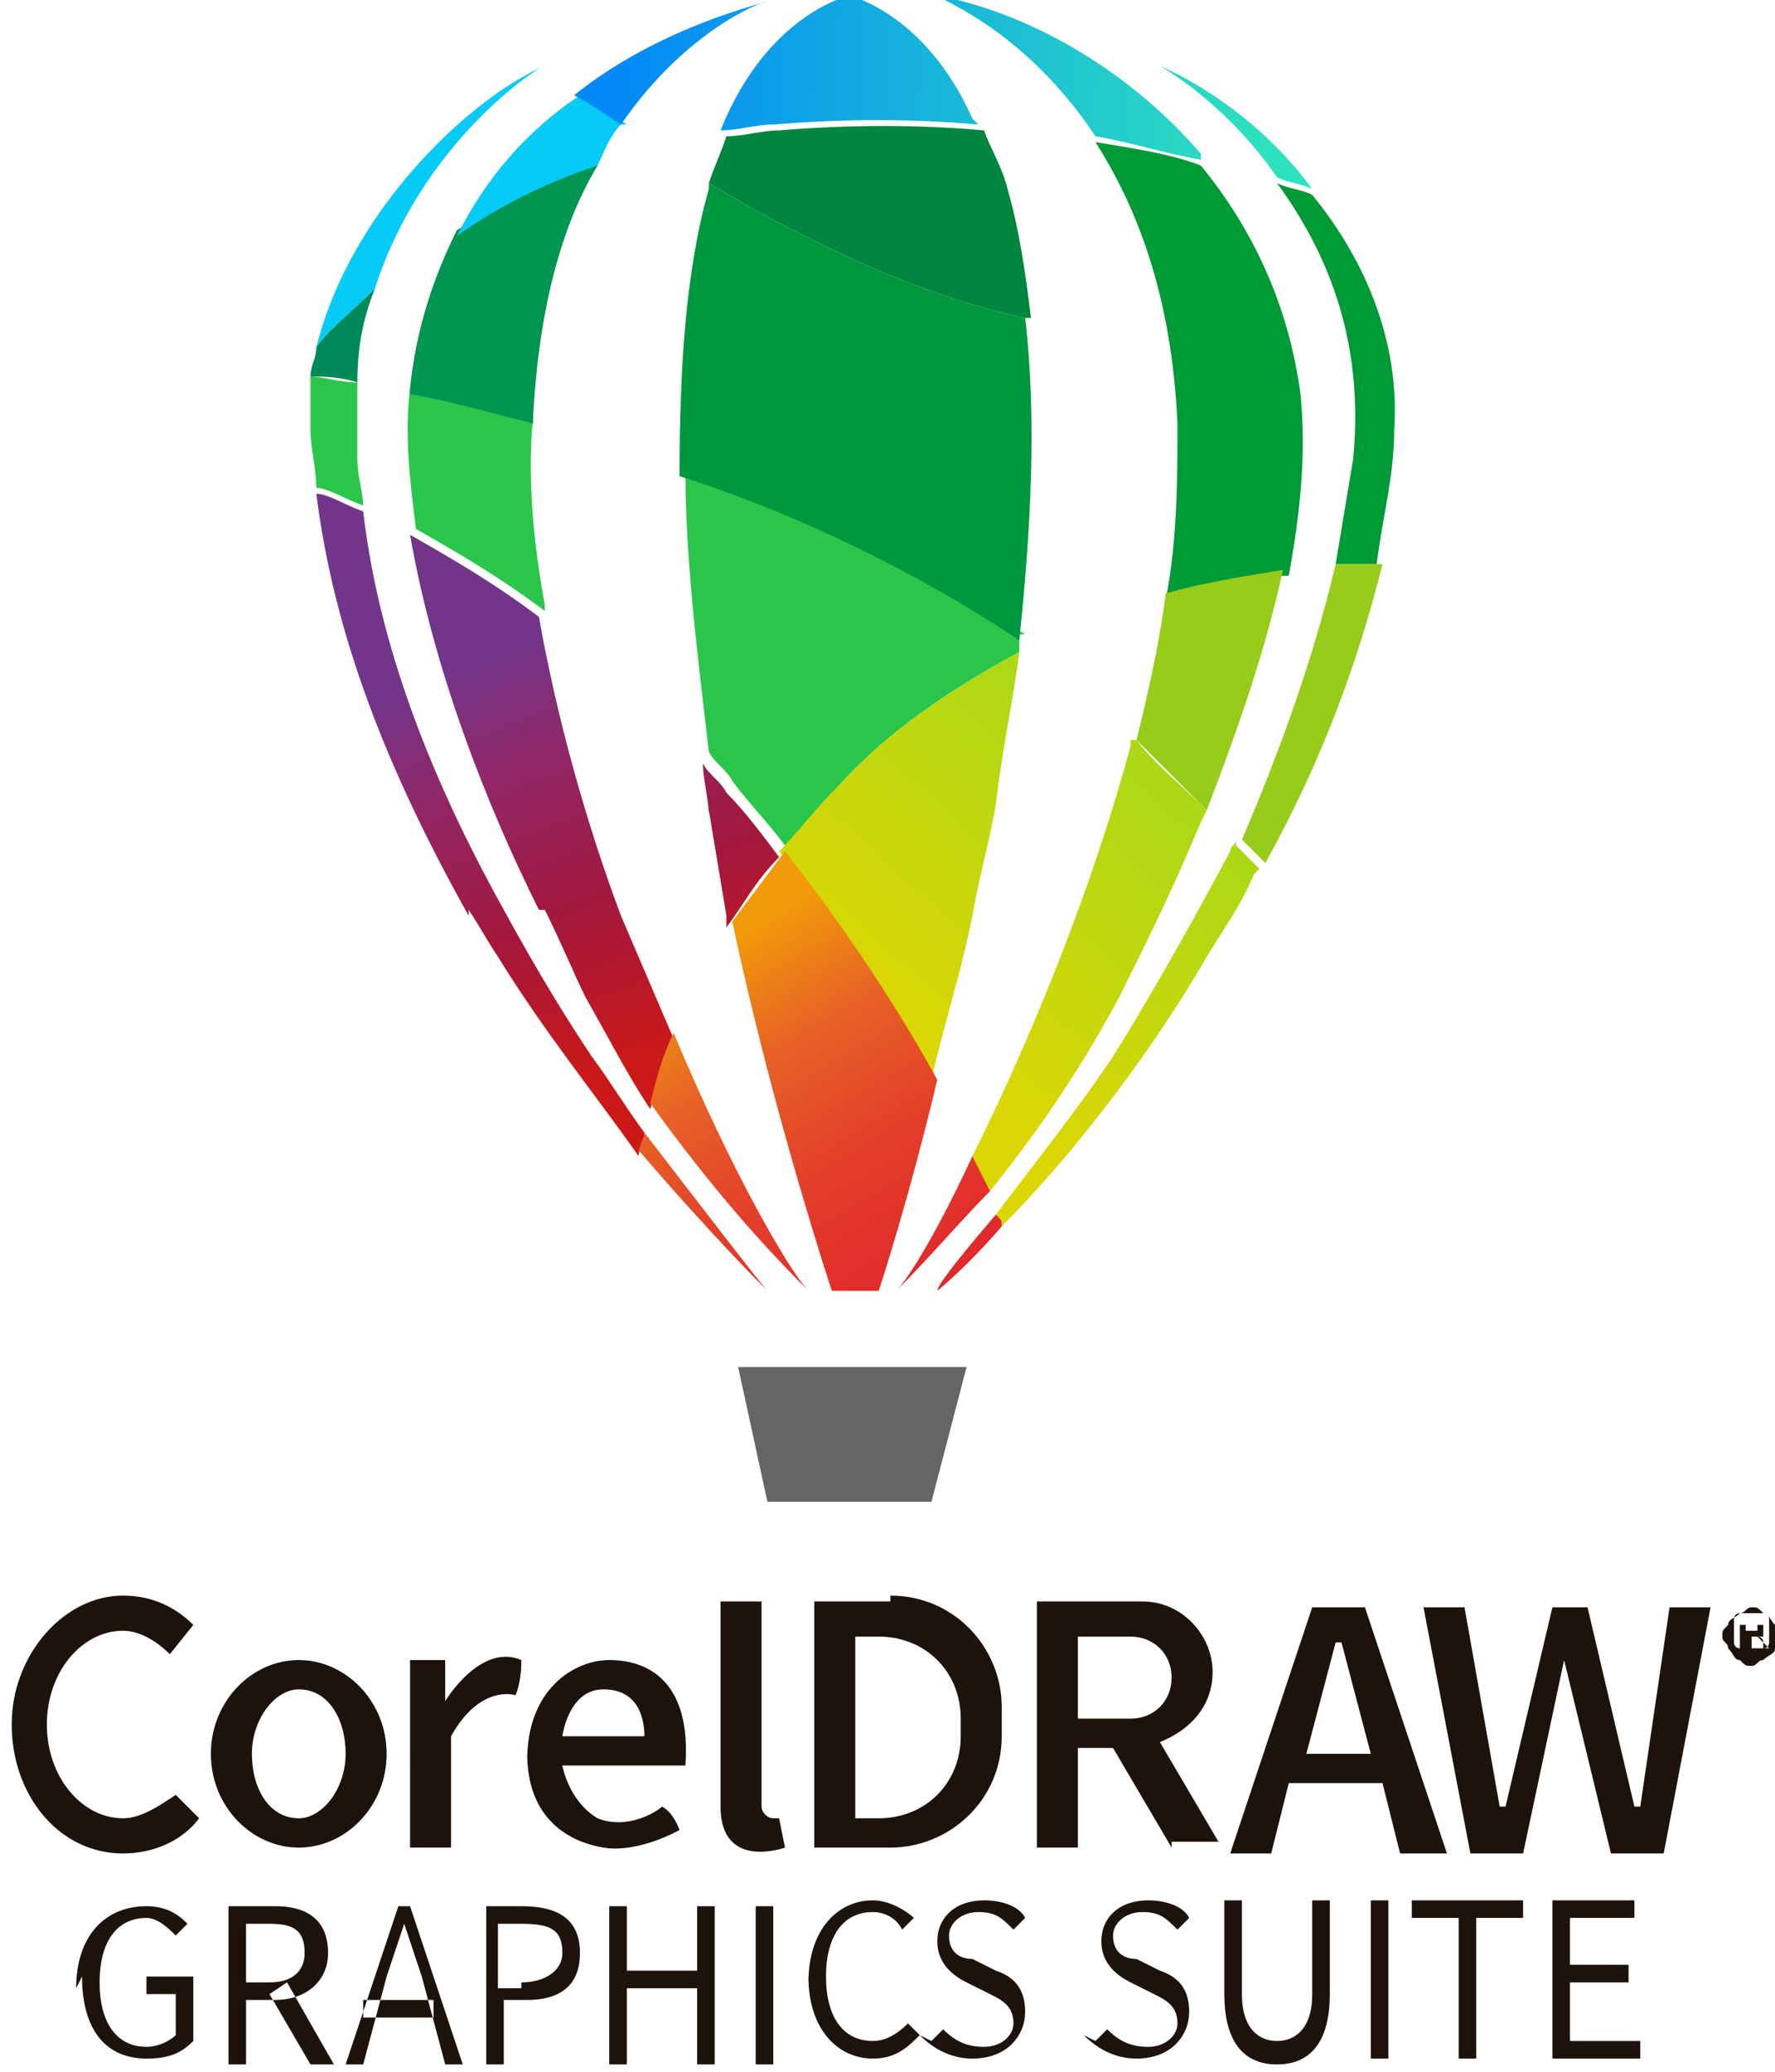 <?xml version="1.0" encoding="UTF-8"?>
<!DOCTYPE svg PUBLIC "-//W3C//DTD SVG 1.1//EN" "http://www.w3.org/Graphics/SVG/1.1/DTD/svg11.dtd">
<!-- Creator: CorelDRAW 2018 (64-Bit) -->
<svg xmlns="http://www.w3.org/2000/svg" xml:space="preserve" width="120px" height="140px" version="1.1" style="shape-rendering:geometricPrecision; text-rendering:geometricPrecision; image-rendering:optimizeQuality; fill-rule:evenodd; clip-rule:evenodd"
viewBox="0 0 303 353"
 xmlns:xlink="http://www.w3.org/1999/xlink">
 <defs>
  <style type="text/css">
   <![CDATA[
    .fil5 {fill:#00863F}
    .fil1 {fill:#008A5A}
    .fil2 {fill:#009550}
    .fil3 {fill:#00983E}
    .fil4 {fill:#009A37}
    .fil6 {fill:#06CBF6}
    .fil9 {fill:#1E120D}
    .fil0 {fill:#2AC64B}
    .fil8 {fill:#666565}
    .fil13 {fill:#97CC1A}
    .fil14 {fill:url(#id0)}
    .fil19 {fill:url(#id1)}
    .fil16 {fill:url(#id2)}
    .fil15 {fill:url(#id3)}
    .fil17 {fill:url(#id4)}
    .fil7 {fill:url(#id5)}
    .fil11 {fill:url(#id6)}
    .fil10 {fill:url(#id7)}
    .fil18 {fill:url(#id8)}
    .fil12 {fill:url(#id9)}
   ]]>
  </style>
  <linearGradient id="id0" gradientUnits="userSpaceOnUse" x1="192" y1="129" x2="152" y2="173">
   <stop offset="0" style="stop-opacity:1; stop-color:#ADD816"/>
   <stop offset="1" style="stop-opacity:1; stop-color:#DBD704"/>
  </linearGradient>
  <linearGradient id="id1" gradientUnits="userSpaceOnUse" x1="134" y1="233" x2="100" y2="175">
   <stop offset="0" style="stop-opacity:1; stop-color:#E1282B"/>
   <stop offset="0.388" style="stop-opacity:1; stop-color:#E3402A"/>
   <stop offset="0.702" style="stop-opacity:1; stop-color:#E76226"/>
   <stop offset="1" style="stop-opacity:1; stop-color:#F19A0A"/>
  </linearGradient>
  <linearGradient id="id2" gradientUnits="userSpaceOnUse" xlink:href="#id1" x1="166" y1="214" x2="131" y2="156">
  </linearGradient>
  <linearGradient id="id3" gradientUnits="userSpaceOnUse" xlink:href="#id1" x1="163" y1="216" x2="129" y2="158">
  </linearGradient>
  <linearGradient id="id4" gradientUnits="userSpaceOnUse" xlink:href="#id1" x1="160" y1="218" x2="125" y2="160">
  </linearGradient>
  <linearGradient id="id5" gradientUnits="userSpaceOnUse" x1="104" y1="15" x2="216" y2="18">
   <stop offset="0" style="stop-opacity:1; stop-color:#0288F7"/>
   <stop offset="1" style="stop-opacity:1; stop-color:#2EE2BD"/>
  </linearGradient>
  <linearGradient id="id6" gradientUnits="userSpaceOnUse" x1="98" y1="185" x2="71" y2="117">
   <stop offset="0" style="stop-opacity:1; stop-color:#CB1918"/>
   <stop offset="0.388" style="stop-opacity:1; stop-color:#A2183D"/>
   <stop offset="0.749" style="stop-opacity:1; stop-color:#902869"/>
   <stop offset="1" style="stop-opacity:1; stop-color:#73358A"/>
  </linearGradient>
  <linearGradient id="id7" gradientUnits="userSpaceOnUse" xlink:href="#id6" x1="112" y1="180" x2="85" y2="111">
  </linearGradient>
  <linearGradient id="id8" gradientUnits="userSpaceOnUse" xlink:href="#id1" x1="141" y1="229" x2="107" y2="171">
  </linearGradient>
  <linearGradient id="id9" gradientUnits="userSpaceOnUse" xlink:href="#id6" x1="137" y1="170" x2="109" y2="101">
  </linearGradient>
 </defs>
 <g id="Слой_x0020_1">
  <g id="_1953940716768">
   <g>
    <path class="fil0" d="M62 86c-3,-1 -6,-3 -8,-3 0,-3 -1,-7 -1,-10 0,-3 0,-6 0,-9 2,0 5,1 8,1 0,4 0,8 0,13 0,3 1,6 1,8l0 0zm31 18c-8,-6 -15,-10 -22,-14 -1,-8 -2,-16 -1,-24 6,1 13,3 21,5 -1,10 0,21 2,32l0 0zm81 4c0,1 0,2 0,3 -11,6 -22,13 -31,23 -3,3 -6,7 -9,10 -3,-4 -6,-7 -9,-11 -1,-2 -3,-3 -4,-5 -2,-17 -4,-33 -4,-48 19,7 40,16 58,28l0 0z"/>
    <path class="fil1" d="M64 49c-2,5 -3,10 -3,16 -3,-1 -6,-1 -8,-1 0,-2 1,-3 1,-5 2,-3 6,-6 10,-10l0 0z"/>
    <path class="fil2" d="M102 28c-6,10 -10,24 -11,43 0,0 0,1 0,1 -8,-2 -15,-4 -21,-5 0,0 0,-1 0,-1 1,-10 4,-19 8,-27 7,-4 15,-8 24,-12z"/>
    <path class="fil3" d="M174 109c-18,-12 -39,-22 -58,-28 0,-18 1,-35 5,-49 0,0 0,-1 0,-1 15,9 35,19 54,23 2,17 1,36 -1,55l0 0z"/>
    <path class="fil4" d="M238 73c0,8 -2,15 -3,23 -2,0 -5,0 -7,0 1,-6 2,-12 3,-18 2,-21 -5,-36 -13,-47 2,1 4,1 6,2 9,11 15,25 14,40zm-19 25c-6,1 -13,2 -20,4 2,-10 2,-21 2,-30 -1,-22 -7,-37 -14,-48 6,1 13,2 18,4 9,11 15,24 17,39 1,10 0,20 -2,31l0 0z"/>
    <path class="fil5" d="M175 54c-19,-4 -39,-14 -54,-23 1,-3 2,-5 3,-8 3,0 6,-1 9,-1 12,-1 24,-1 35,0 1,3 3,6 4,10 2,7 3,14 4,22l0 0z"/>
    <path class="fil6" d="M93 11c-1,0 -21,13 -29,38 -4,4 -8,7 -10,10 6,-24 27,-43 39,-48l0 0zm13 10c-2,2 -3,5 -4,7 -9,3 -17,7 -24,12 5,-10 12,-18 21,-24 2,1 5,3 8,5l0 0z"/>
    <path class="fil7" d="M224 32c-2,-1 -4,-1 -6,-2 -9,-13 -20,-19 -20,-19 7,3 18,10 26,21zm-19 -5c-6,-1 -12,-3 -18,-4 -12,-18 -26,-23 -27,-24 16,3 33,13 45,27zm-38 -6c-11,-1 -23,-1 -35,0 -3,0 -6,1 -9,1 8,-20 22,-23 22,-23l0 0c0,0 13,3 21,21zm-36 -21c-1,0 -14,5 -25,21 -3,-2 -6,-4 -8,-5 10,-8 22,-13 33,-16l0 0z"/>
    <polygon class="fil8" points="145,256 159,256 165,233 126,233 131,256 "/>
    <path class="fil9" d="M298 278l1 0c0,0 1,0 1,0 0,0 0,0 0,-1 0,0 0,0 0,0 0,0 0,0 0,0 0,0 0,0 -1,0l-1 0 0 1zm-1 3l0 -4 2 0c1,0 1,0 1,0 0,0 0,0 1,0 0,0 0,0 0,1 0,0 0,1 0,1 0,0 -1,0 -1,0 0,0 0,0 0,0 0,0 0,0 1,1l1 1 -1 0 0 -1c0,-1 -1,-1 -1,-1 0,0 0,0 -1,0l0 0 0 2 -1 0zm2 -6c-1,0 -1,0 -2,0 -1,0 -1,1 -1,1 0,1 0,1 0,2 0,1 0,1 0,2 0,1 1,1 1,1 1,0 1,0 2,0 1,0 1,0 2,0 1,0 1,-1 1,-1 0,-1 0,-1 0,-2 0,-1 0,-1 0,-2 0,-1 -1,-1 -1,-1 -1,0 -1,0 -2,0l0 0zm0 -1c1,0 1,0 2,1 1,0 1,1 2,2 0,1 1,1 1,2 0,1 0,1 -1,2 0,1 -1,1 -2,2 -1,0 -1,1 -2,1 -1,0 -1,0 -2,-1 -1,0 -1,-1 -2,-2 0,-1 -1,-1 -1,-2 0,-1 0,-1 1,-2 0,-1 1,-1 2,-2 1,0 1,-1 2,-1l0 0zm-48 42l9 0 7 -33 8 33 9 0 8 -42 -7 0 -5 34 -1 0 -8 -34 -6 0 -8 34 -1 0 -6 -34 -7 0 8 42zm-17 -17l-5 -19 -1 0 -5 19 12 0zm1 5l-15 0 -3 12 -7 0 14 -42 9 0 14 42 -8 0 -3 -12zm-51 -11l9 0c4,0 7,-3 7,-7l0 0c0,-4 -3,-7 -7,-7l-9 0 0 14zm16 22l-10 -17 -6 0 0 17 -7 0 0 -42 18 0c7,0 12,6 12,12l0 0c0,6 -4,10 -9,12l10 17 -8 0zm-36 -23l0 4c0,8 -6,14 -14,14l-4 0 0 -31 4 0c8,0 14,6 14,14zm-12 -19l-13 0 0 42 13 0c10,0 19,-8 19,-19l0 -5c0,-10 -8,-19 -19,-19zm-19 37l-1 0c-1,0 -2,-1 -2,-2l0 -35 -7 0 0 35c0,11 11,7 11,7l-1 -5zm-22 -14l-15 0c0,0 1,-8 7,-8 6,0 7,5 7,8zm-21 3c0,11 7,15 13,16 6,1 13,-3 13,-3 0,0 -1,-3 -3,-4 -1,1 -6,4 -11,2 -5,-3 -6,-9 -6,-9l21 0c1,-14 -6,-18 -13,-18 -6,0 -14,5 -14,17l0 0zm-2 -10c0,0 1,-2 1,-6 -7,-3 -13,7 -13,7l0 -7 -6 0 0 32 7 0 0 -19c5,-9 11,-7 11,-7zm-29 10c0,6 -4,11 -8,11 -5,0 -8,-5 -8,-11 0,-6 4,-11 8,-11 5,0 8,5 8,11zm-8 -16c-8,0 -15,7 -15,16 0,9 7,16 15,16 8,0 15,-7 15,-16 0,-9 -7,-16 -15,-16zm-17 27c-3,4 -8,6 -13,6 -11,0 -19,-10 -19,-22 0,-12 9,-22 19,-22 5,0 9,2 12,5l-4 5c-2,-2 -5,-4 -8,-4 -7,0 -13,7 -13,16 0,9 6,16 13,16 3,0 6,-2 9,-4l4 4z"/>
    <path class="fil9" d="M13 339c0,-9 5,-14 12,-14 4,0 6,2 7,3l-2 2c-1,-1 -3,-3 -5,-3 -5,0 -8,4 -8,11 0,7 3,11 8,11 2,0 4,-1 5,-2l0 -7 -5 0 0 -3 8 0 0 11c-2,2 -4,3 -8,3l0 0c-7,0 -11,-5 -11,-14l0 0zm33 1l3 -2 8 14 -4 0 -7 -12zm0 -2c4,0 6,-2 6,-5 0,-4 -2,-5 -6,-5l-4 0 0 10 4 0zm-7 -13l8 0c5,0 9,2 9,8 0,5 -4,8 -9,8l-5 0 0 11 -3 0 0 -27zm23 16l12 0 0 3 -12 0 0 -3zm4 -16l4 0 9 27 -3 0 -4 -15c-1,-3 -2,-6 -3,-9l0 0c-1,3 -2,6 -3,9l-4 15 -3 0 9 -27zm23 13c4,0 7,-2 7,-5 0,-4 -2,-5 -7,-5l-4 0 0 11 4 0zm-7 -13l7 0c6,0 10,2 10,8 0,6 -4,8 -9,8l-4 0 0 11 -3 0 0 -27zm22 0l3 0 0 11 12 0 0 -11 3 0 0 27 -3 0 0 -13 -12 0 0 13 -3 0 0 -27zm25 0l3 0 0 27 -3 0 0 -27zm9 13c0,-9 5,-14 11,-14 3,0 6,2 7,3l-2 2c-1,-2 -3,-3 -5,-3 -5,0 -8,4 -8,11 0,7 3,11 8,11 2,0 4,-1 6,-3l2 2c-2,2 -4,4 -8,4l0 0c-6,0 -11,-5 -11,-14zm21 10l2 -2c2,2 4,3 7,3 3,0 5,-2 5,-4 0,-3 -2,-4 -4,-5l-4 -2c-2,-1 -5,-3 -5,-7 0,-4 3,-7 8,-7 3,0 6,1 7,3l-2 2c-2,-2 -3,-3 -6,-3 -3,0 -5,2 -5,4 0,3 2,4 4,4l4 2c3,1 5,3 5,7 0,4 -3,8 -9,8l0 0c-4,0 -7,-2 -9,-4l0 0zm28 0l2 -2c2,2 4,3 7,3 3,0 5,-2 5,-4 0,-3 -2,-4 -4,-5l-4 -2c-2,-1 -5,-3 -5,-7 0,-4 3,-7 8,-7 3,0 6,1 7,3l-2 2c-2,-2 -3,-3 -6,-3 -3,0 -5,2 -5,4 0,3 2,4 4,4l4 2c3,1 5,3 5,7 0,4 -3,8 -9,8l0 0c-4,0 -7,-2 -9,-4zm22 -8l0 -16 3 0 0 16c0,6 3,8 6,8 3,0 6,-2 6,-8l0 -16 3 0 0 16c0,9 -4,12 -9,12 -5,0 -9,-3 -9,-12zm25 -16l3 0 0 27 -3 0 0 -27zm15 3l-8 0 0 -3 19 0 0 3 -8 0 0 24 -3 0 0 -24zm15 -3l15 0 0 3 -11 0 0 8 10 0 0 3 -10 0 0 10 12 0 0 3 -15 0 0 -27z"/>
   </g>
   <path class="fil10" d="M93 155c3,6 5,11 7,15 4,7 7,13 11,19 1,-4 2,-8 4,-12 -3,-7 -6,-14 -9,-21 -6,-16 -11,-34 -14,-51 -8,-6 -15,-10 -22,-14 4,23 13,46 22,64l0 0z"/>
   <path class="fil11" d="M80 155c2,3 3,5 5,8 8,13 17,24 24,34 0,-1 1,-2 1,-4 -3,-4 -6,-9 -9,-13 -4,-6 -9,-14 -15,-25 -10,-18 -21,-42 -24,-68 -3,-1 -6,-3 -8,-3 3,24 12,47 26,72l0 0z"/>
   <path class="fil12" d="M121 138c1,6 2,12 3,18 0,1 0,1 0,2 3,-4 5,-8 9,-12 -3,-4 -6,-8 -9,-11 -1,-2 -3,-3 -4,-5 0,3 1,6 1,9l0 0z"/>
   <path class="fil13" d="M228 96c-4,17 -10,33 -16,47 1,1 3,3 4,4 10,-18 16,-35 20,-51 -2,0 -5,0 -7,0l0 0zm-29 5c-1,8 -3,17 -5,25 4,4 8,8 12,12 5,-13 10,-27 13,-41 -6,1 -13,2 -20,4z"/>
   <path class="fil14" d="M142 135c-3,3 -6,7 -9,10 11,14 20,28 26,39 2,-9 5,-18 7,-28 1,-6 3,-13 4,-19 1,-9 3,-18 4,-26 -11,6 -22,13 -31,23l0 0zm69 8c0,1 -1,1 -1,2 -8,15 -15,27 -20,35 -6,9 -14,19 -20,27 0,1 0,1 1,2 10,-10 24,-27 35,-46 3,-5 6,-9 8,-14 0,0 1,-1 1,-1 -1,-1 -3,-3 -4,-4l0 0zm-18 -17l0 1c-7,26 -18,52 -27,70 1,2 2,4 3,6 8,-10 15,-20 22,-33 4,-8 9,-18 14,-30l1 -2c-4,-4 -9,-8 -12,-12l0 0z"/>
   <path class="fil15" d="M153 220c6,-6 11,-12 16,-17 -1,-2 -2,-4 -3,-6 -6,13 -11,21 -13,23z"/>
   <path class="fil16" d="M160 220c0,0 5,-4 11,-11 0,-1 0,-1 -1,-2 -6,7 -10,12 -10,13l0 0z"/>
   <path class="fil17" d="M125 157c7,33 17,63 17,63l8 0c0,0 5,-15 10,-36 -6,-11 -15,-25 -26,-39 -3,4 -6,8 -9,12z"/>
   <path class="fil18" d="M111 188c8,11 16,21 27,32 -3,-3 -13,-20 -23,-44 -2,4 -3,8 -4,12z"/>
   <path class="fil19" d="M109 196c12,14 21,23 22,24 -1,-1 -11,-14 -21,-27 0,1 -1,2 -1,4z"/>
  </g>
 </g>
</svg>
